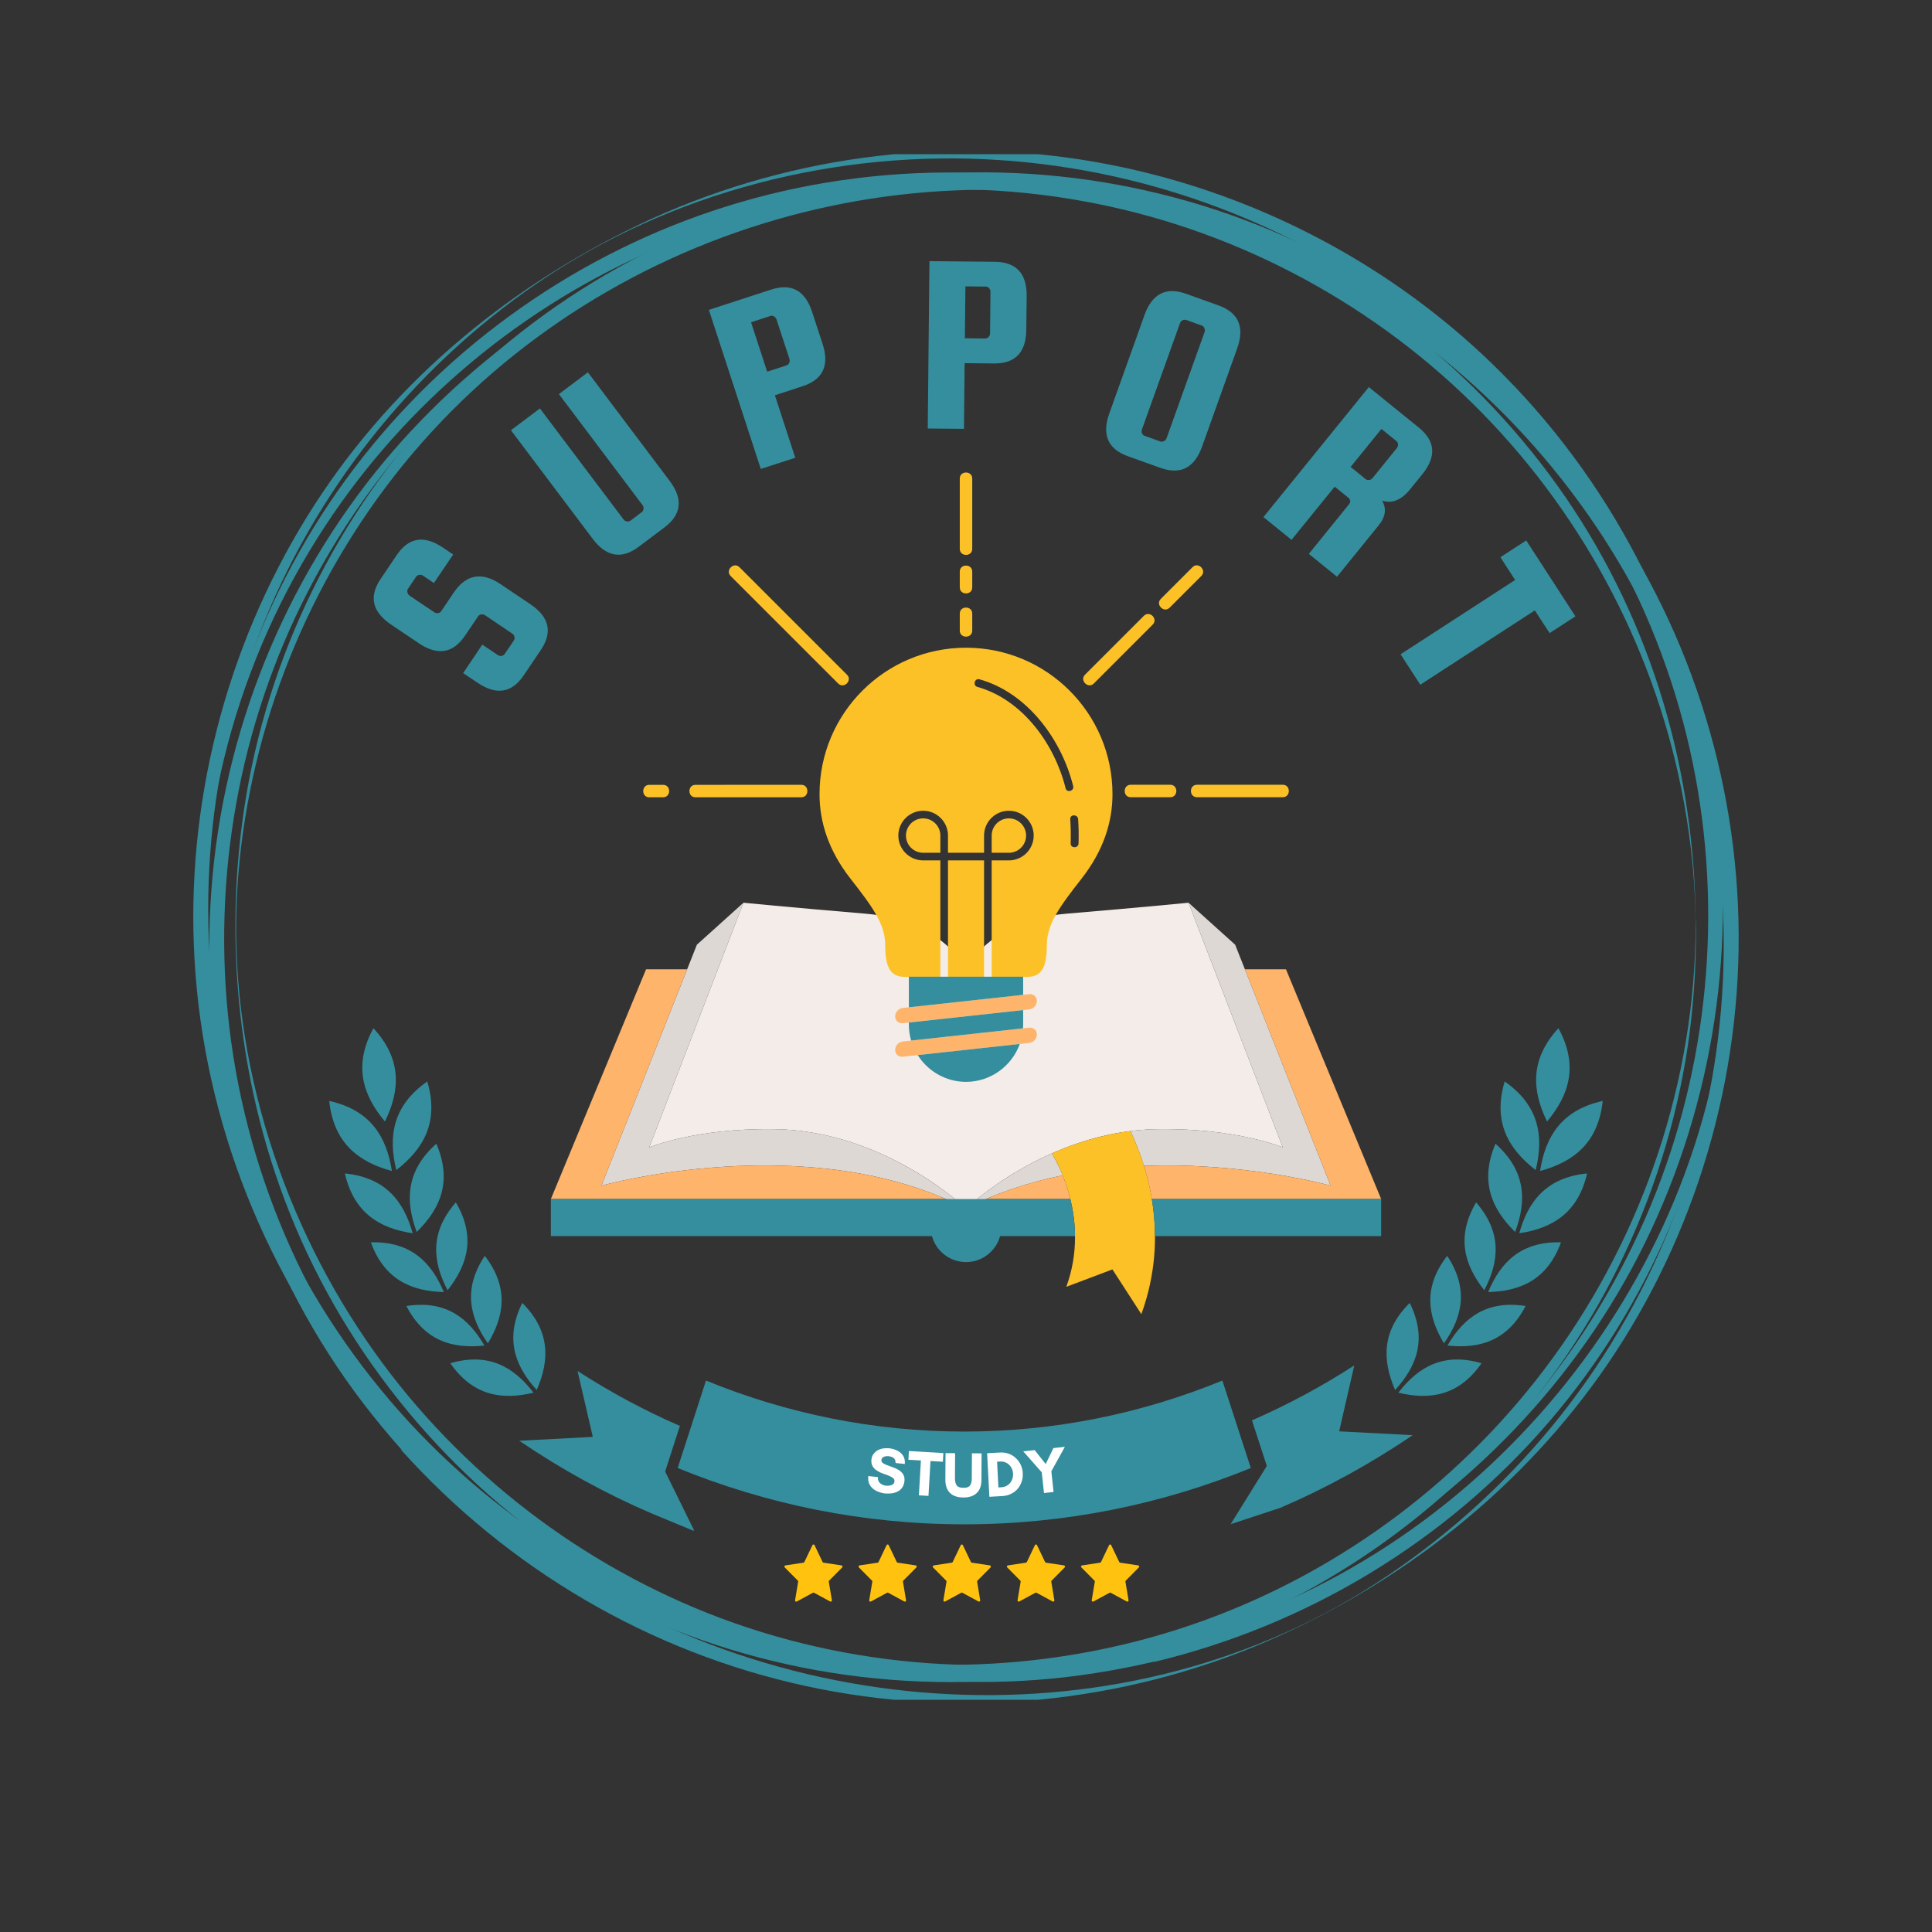 <svg xmlns="http://www.w3.org/2000/svg" xmlns:xlink="http://www.w3.org/1999/xlink" width="500" zoomAndPan="magnify" viewBox="0 0 375 375" height="500" preserveAspectRatio="xMidYMid meet" version="1.0"><rect x="0" y="0" width="375" height="375" fill="#333333" stroke="none"/><defs><g/><clipPath id="d0ae0ebcde"><path d="M 37.5 29.926 L 335 29.926 L 335 325 L 37.5 325 Z M 37.5 29.926 " clip-rule="nonzero"/></clipPath><clipPath id="d58d27c157"><path d="M 40 35 L 337.5 35 L 337.5 329.926 L 40 329.926 Z M 40 35 " clip-rule="nonzero"/></clipPath><clipPath id="bf7e328d61"><path d="M 124.566 91.715 L 250.363 91.715 L 250.363 255.074 L 124.566 255.074 Z M 124.566 91.715 " clip-rule="nonzero"/></clipPath><clipPath id="64e6c7f220"><path d="M 106.922 188.102 L 268.086 188.102 L 268.086 232.867 L 106.922 232.867 Z M 106.922 188.102 " clip-rule="nonzero"/></clipPath><clipPath id="5dc9643745"><path d="M 106.922 189.41 L 268.086 189.41 L 268.086 245 L 106.922 245 Z M 106.922 189.41 " clip-rule="nonzero"/></clipPath><clipPath id="68fc3ea021"><path d="M 63.84 199.586 L 311.34 199.586 L 311.34 297.086 L 63.84 297.086 Z M 63.84 199.586 " clip-rule="nonzero"/></clipPath><clipPath id="c343a9d8ed"><path d="M 152.184 299.715 L 221.184 299.715 L 221.184 310.965 L 152.184 310.965 Z M 152.184 299.715 " clip-rule="nonzero"/></clipPath></defs><path fill="#358e9d" d="M 329.129 179.5 C 329.066 209.637 319.02 239.512 301.246 263.789 C 284.312 286.969 260.488 304.871 233.508 314.594 C 205.496 324.703 174.461 325.863 145.805 318.008 C 118.055 310.344 92.875 294.309 74.141 272.418 C 55.207 250.266 43.23 222.578 40.203 193.602 C 36.984 162.629 45.035 130.754 61.582 104.484 C 76.844 80.207 99.316 60.762 125.523 49.105 C 152.824 37 183.734 33.652 213.031 39.578 C 241.234 45.242 267.441 59.539 287.598 80.078 C 307.879 100.75 321.723 127.344 326.875 155.867 C 328.355 163.98 329.129 172.223 329.129 180.465 C 329.129 182.656 329.195 180.531 329.129 179.5 C 329.066 149.945 320.695 121.098 303.953 96.629 C 287.082 72.031 262.676 52.844 234.73 42.477 C 205.754 31.723 173.43 30.562 143.68 39.254 C 114.965 47.625 89.207 65.012 70.598 88.516 C 51.922 112.082 41.043 141.188 39.559 171.195 C 38.145 199.977 44.133 228.566 58.555 253.613 C 73.301 279.309 95.969 300.234 122.82 312.855 C 150.895 326.055 183.09 329.789 213.48 323.543 C 242.781 317.555 269.824 302.293 290.238 280.402 C 310.777 258.445 324.105 230.176 327.969 200.363 C 328.809 193.73 329.195 187.098 329.195 180.402 C 329.195 179.371 329.129 177.246 329.129 179.5 Z M 329.129 179.5 " fill-opacity="1" fill-rule="nonzero"/><path fill="#358e9d" d="M 224.043 319.359 C 195.258 326.055 164.867 323.996 137.371 313.113 C 110.648 302.488 87.34 283.941 71.113 260.184 C 53.793 234.875 44.195 203.262 46.062 172.48 C 47.867 143.441 58.684 115.238 76.586 92.312 C 113.352 45.309 177.293 25.41 234.215 43.375 C 261.324 51.941 285.664 68.488 303.5 90.641 C 322.496 114.141 333.699 143.504 335.375 173.641 C 338.723 233.395 299.961 290.641 245.035 312.727 C 238.207 315.43 231.191 317.621 224.043 319.359 C 223.785 319.422 224.234 322.512 224.043 322.578 C 253.793 315.43 280.77 299.141 300.734 275.895 C 320.242 253.164 332.348 224.445 335.055 194.633 C 337.629 166.172 332.543 137.195 319.406 111.762 C 305.625 85.039 283.41 63.082 256.625 49.363 C 229.707 35.52 198.672 30.496 168.73 35.133 C 138.336 39.836 109.812 54.258 88.047 76.086 C 66.992 97.273 52.762 124.895 47.801 154.387 C 43.102 182.332 46.258 211.824 57.27 237.969 C 68.922 265.656 89.336 289.289 114.965 305.062 C 140.719 320.84 171.242 328.375 201.375 326.055 C 209.039 325.477 216.574 324.254 224.043 322.512 C 224.301 322.512 223.848 319.422 224.043 319.359 Z M 224.043 319.359 " fill-opacity="1" fill-rule="nonzero"/><g clip-path="url(#d0ae0ebcde)"><path fill="#358e9d" d="M 256.238 306.156 C 229.258 320.645 197.77 326.121 167.508 321.934 C 138.66 317.941 111.164 305.387 89.465 285.938 C 66.926 265.848 50.895 238.676 44.133 209.25 C 37.562 180.789 39.754 150.523 50.25 123.285 C 60.875 95.727 79.871 71.645 104.273 54.965 C 130.352 37.129 162.742 28.953 194.164 31.078 C 223.207 33.008 251.41 43.633 274.461 61.406 C 298.48 79.949 316.316 105.965 325.203 134.941 C 333.766 162.887 333.637 193.152 325.074 221.031 C 316.445 249.105 299.316 274.348 276.328 292.637 C 269.824 297.852 262.805 302.551 255.465 306.543 C 253.469 307.641 255.336 306.672 256.238 306.156 C 282.574 291.863 304.273 270.422 318.055 243.699 C 331.898 216.781 337.242 185.746 332.992 155.738 C 328.613 124.637 314.062 95.277 291.977 72.934 C 270.66 51.297 242.652 36.742 212.773 31.465 C 182.766 26.184 151.473 30.496 123.977 43.633 C 97.641 56.254 74.977 75.379 59.586 100.297 C 43.746 125.926 36.02 156.254 37.758 186.262 C 39.559 217.684 51.73 248.207 71.949 272.352 C 91.461 295.598 118.117 312.402 147.48 320.066 C 176.973 327.793 208.652 326.055 237.113 315.109 C 243.426 312.66 249.543 309.766 255.531 306.543 C 256.367 306.156 258.297 305.062 256.238 306.156 Z M 256.238 306.156 " fill-opacity="1" fill-rule="nonzero"/></g><g clip-path="url(#d58d27c157)"><path fill="#358e9d" d="M 80.707 279.82 C 60.809 257.348 48.059 229.273 44.52 199.461 C 41.105 170.484 46.387 140.734 59.781 114.785 C 74.012 87.098 97.641 63.273 125.973 50.137 C 152.762 37.711 183.152 33.781 212.258 38.676 C 271.949 48.785 320.566 96.242 331.961 155.738 C 337.371 184.07 334.344 213.82 323.203 240.414 C 311.422 268.684 290.621 292.828 264.543 308.926 C 212.84 340.734 143.039 333.719 96.805 295.406 C 91.074 290.574 85.73 285.359 80.707 279.82 C 80.512 279.629 78.004 281.559 77.809 281.367 C 98.543 304.484 126.102 320.711 156.496 327.277 C 186.18 333.719 217.668 330.691 245.613 318.715 C 272.207 307.254 295.645 288.773 312 264.82 C 329.195 239.641 338.145 209.184 337.438 178.727 C 336.727 148.012 326.297 117.879 307.688 93.41 C 288.82 68.555 262.227 50.008 232.219 41.121 C 203.242 32.496 171.629 33.074 142.973 42.859 C 115.734 52.199 90.879 69.199 72.852 91.672 C 53.793 115.43 42.523 145.051 40.848 175.508 C 39.176 206.156 47.223 236.938 63.773 262.758 C 67.957 269.324 72.723 275.508 77.875 281.305 C 78.066 281.559 80.578 279.629 80.707 279.82 Z M 80.707 279.82 " fill-opacity="1" fill-rule="nonzero"/></g><path fill="#f4ece8" d="M 248.992 222.711 C 248.992 222.711 240.062 218.93 224.605 219.168 C 203.203 219.496 187.504 234.578 187.504 234.578 C 187.504 234.578 171.805 219.496 150.402 219.168 C 134.945 218.93 126.016 222.711 126.016 222.711 L 144.305 175.219 C 144.305 175.219 152.812 176.066 167.98 177.344 C 183.152 178.621 187.504 188.117 187.504 188.117 C 187.504 188.117 191.855 178.621 207.023 177.344 C 222.195 176.066 230.699 175.219 230.699 175.219 L 248.992 222.711 " fill-opacity="1" fill-rule="nonzero"/><path fill="#ded8d5" d="M 150.402 219.168 C 134.945 218.93 126.016 222.711 126.016 222.711 L 141.168 183.367 L 144.305 175.219 L 135.266 183.367 L 116.738 230.133 C 116.738 230.133 157.055 218.84 187.504 234.578 L 185.617 232.941 C 180.84 229.027 167.426 219.43 150.402 219.168 " fill-opacity="1" fill-rule="nonzero"/><path fill="#ded8d5" d="M 204.164 223.875 C 197.203 226.957 192.004 230.797 189.391 232.941 L 187.504 234.578 C 193.504 231.477 199.887 229.43 206.27 228.133 C 205.324 225.781 204.406 224.254 204.164 223.875 " fill-opacity="1" fill-rule="nonzero"/><path fill="#ded8d5" d="M 239.742 183.367 L 230.699 175.219 L 233.84 183.367 L 248.992 222.711 C 248.992 222.711 240.062 218.93 224.605 219.168 C 222.832 219.195 221.098 219.328 219.406 219.543 C 220.27 221.344 221.219 223.625 222.043 226.297 C 241.844 225.535 258.27 230.133 258.27 230.133 L 239.742 183.367 " fill-opacity="1" fill-rule="nonzero"/><g clip-path="url(#bf7e328d61)"><path fill="#fdc128" d="M 126.02 154.754 C 126.918 154.754 127.812 154.754 128.711 154.754 C 130.266 154.754 130.27 152.336 128.711 152.336 C 127.812 152.336 126.918 152.336 126.02 152.336 C 124.465 152.34 124.461 154.754 126.02 154.754 Z M 134.988 154.754 C 141.84 154.754 148.691 154.75 155.543 154.75 C 157.098 154.75 157.102 152.332 155.543 152.332 C 148.691 152.336 141.84 152.336 134.988 152.336 C 133.434 152.336 133.43 154.754 134.988 154.754 Z M 141.82 111.805 C 147.91 117.891 154 123.98 160.09 130.07 C 160.961 130.938 161.828 131.809 162.699 132.676 C 163.801 133.777 165.508 132.07 164.406 130.969 C 158.316 124.879 152.227 118.793 146.137 112.703 C 145.27 111.836 144.398 110.965 143.527 110.094 C 142.426 108.992 140.719 110.703 141.82 111.805 Z M 248.992 152.32 C 243.438 152.32 237.883 152.32 232.328 152.324 C 230.77 152.324 230.77 154.738 232.328 154.738 C 237.883 154.738 243.438 154.738 248.992 154.738 C 250.551 154.738 250.551 152.32 248.992 152.32 Z M 227.156 152.324 C 224.594 152.324 222.031 152.324 219.469 152.324 C 217.914 152.324 217.914 154.742 219.469 154.742 C 222.031 154.742 224.594 154.742 227.156 154.742 C 228.711 154.738 228.715 152.324 227.156 152.324 Z M 231.473 110.082 C 229.418 112.137 227.367 114.188 225.316 116.242 C 224.215 117.344 225.922 119.055 227.023 117.949 C 229.078 115.898 231.129 113.844 233.18 111.793 C 234.281 110.691 232.574 108.98 231.473 110.082 Z M 222.031 119.527 C 218.223 123.34 214.41 127.148 210.598 130.961 C 209.5 132.062 211.207 133.773 212.309 132.672 C 216.117 128.859 219.93 125.047 223.738 121.234 C 224.844 120.133 223.133 118.426 222.031 119.527 Z M 186.293 92.883 C 186.293 97.434 186.293 101.984 186.293 106.539 C 186.293 108.094 188.711 108.094 188.711 106.539 C 188.711 101.984 188.711 97.434 188.711 92.883 C 188.711 91.324 186.293 91.324 186.293 92.883 Z M 186.293 110.949 C 186.293 111.973 186.293 112.996 186.293 114.016 C 186.293 115.574 188.711 115.574 188.711 114.016 C 188.711 112.996 188.711 111.973 188.711 110.949 C 188.711 109.395 186.293 109.391 186.293 110.949 Z M 186.293 119.098 C 186.293 120.199 186.293 121.301 186.293 122.402 C 186.293 123.961 188.711 123.961 188.711 122.402 C 188.711 121.301 188.711 120.199 188.711 119.098 C 188.711 117.543 186.293 117.539 186.293 119.098 Z M 204.164 223.871 C 204.875 225.004 211.789 236.551 206.973 249.77 L 215.922 246.391 L 221.535 255.074 C 227.121 239.742 222.625 226.266 219.406 219.539 C 213.754 220.254 208.602 221.906 204.164 223.871 Z M 209.348 163.707 C 209.32 164.691 207.789 164.691 207.816 163.707 C 207.863 162.137 207.84 160.566 207.734 159 C 207.672 158.016 209.203 158.023 209.266 159 C 209.371 160.566 209.395 162.137 209.348 163.707 Z M 206.828 152.992 C 204.73 144.512 198.535 135.801 189.707 133.328 C 188.762 133.062 189.168 131.586 190.117 131.852 C 199.449 134.465 206.078 143.586 208.305 152.586 C 208.543 153.543 207.062 153.949 206.828 152.992 Z M 187.504 125.723 C 171.801 125.723 159.07 138.453 159.07 154.156 C 159.07 159.48 160.777 165.039 165.051 170.512 C 169.328 175.98 171.816 179.363 171.816 183.441 C 171.816 187.52 172.711 189.609 175.598 189.609 C 177.02 189.609 179.934 189.609 182.523 189.609 L 182.523 167.004 L 179.184 167.004 C 176.527 167.004 174.363 164.84 174.363 162.184 C 174.363 159.527 176.527 157.367 179.184 157.367 C 181.84 157.367 184.004 159.527 184.004 162.184 L 184.004 165.523 L 191.004 165.523 L 191.004 162.184 C 191.004 159.527 193.168 157.367 195.824 157.367 C 198.48 157.367 200.641 159.527 200.641 162.184 C 200.641 164.84 198.48 167.004 195.824 167.004 L 192.484 167.004 L 192.484 189.609 C 195.074 189.609 197.988 189.609 199.41 189.609 C 202.297 189.609 203.191 187.52 203.191 183.441 C 203.191 179.363 205.676 175.98 209.953 170.512 C 214.234 165.039 215.934 159.48 215.934 154.156 C 215.934 138.453 203.207 125.723 187.504 125.723 Z M 179.184 158.844 C 177.344 158.844 175.844 160.344 175.844 162.184 C 175.844 164.027 177.344 165.523 179.184 165.523 L 182.523 165.523 L 182.523 162.184 C 182.523 160.344 181.027 158.844 179.184 158.844 Z M 191.004 167.004 L 184.004 167.004 L 184.004 189.609 C 185.988 189.609 187.504 189.609 187.504 189.609 C 187.504 189.609 189.02 189.609 191.004 189.609 Z M 195.824 165.523 L 192.484 165.523 L 192.484 162.184 C 192.484 160.344 193.98 158.844 195.824 158.844 C 197.664 158.844 199.164 160.344 199.164 162.184 C 199.164 164.027 197.664 165.523 195.824 165.523 " fill-opacity="1" fill-rule="nonzero"/></g><g clip-path="url(#64e6c7f220)"><path fill="#feb46b" d="M 206.27 228.137 C 201.25 229.156 196.23 230.641 191.398 232.734 L 207.75 232.734 C 207.324 230.988 206.793 229.438 206.27 228.137 Z M 222.047 226.301 C 222.648 228.254 223.184 230.406 223.57 232.734 L 268.082 232.734 L 249.605 188.137 L 241.629 188.137 L 258.27 230.133 C 258.27 230.133 241.844 225.539 222.047 226.301 Z M 199.777 202.43 L 175.23 205.109 C 174.414 205.199 173.75 204.605 173.75 203.793 C 173.75 202.977 174.414 202.238 175.23 202.152 L 199.777 199.473 C 200.594 199.383 201.258 199.977 201.258 200.789 C 201.258 201.602 200.594 202.34 199.777 202.43 Z M 201.258 194.281 C 201.258 193.469 200.594 192.875 199.777 192.965 L 175.23 195.645 C 174.414 195.73 173.75 196.469 173.75 197.281 C 173.75 198.098 174.414 198.691 175.23 198.602 L 199.777 195.922 C 200.594 195.832 201.258 195.094 201.258 194.281 Z M 183.609 232.734 L 106.922 232.734 L 125.402 188.137 L 133.375 188.137 L 116.738 230.133 C 116.738 230.133 153.734 219.777 183.609 232.734 " fill-opacity="1" fill-rule="nonzero"/></g><g clip-path="url(#5dc9643745)"><path fill="#358e9d" d="M 223.57 232.734 C 223.938 234.984 224.168 237.391 224.18 239.926 L 268.082 239.926 L 268.082 232.734 Z M 207.75 232.734 L 106.922 232.734 L 106.922 239.926 L 180.891 239.926 C 181.691 242.832 184.344 244.969 187.504 244.969 C 190.664 244.969 193.316 242.832 194.117 239.926 L 208.66 239.926 C 208.641 237.301 208.273 234.871 207.75 232.734 Z M 178.125 204.793 C 180.094 207.906 183.566 209.988 187.504 209.988 C 192.293 209.988 196.402 206.906 197.941 202.629 Z M 198.594 193.094 L 198.594 189.578 L 176.41 189.578 L 176.41 195.516 Z M 198.57 199.602 L 176.852 201.973 C 176.566 200.996 176.41 199.965 176.41 198.895 L 176.41 198.473 L 198.594 196.051 L 198.594 198.895 C 198.594 199.133 198.586 199.367 198.57 199.602 " fill-opacity="1" fill-rule="nonzero"/></g><g clip-path="url(#68fc3ea021)"><path fill="#358e9d" d="M 74.715 217.684 C 70.398 212.543 68.547 206.777 72.48 199.578 C 78.051 205.598 77.672 211.641 74.715 217.684 Z M 76.066 227.289 C 69.574 225.535 64.758 221.848 63.906 213.695 C 71.906 215.453 75.039 220.645 76.066 227.289 Z M 76.922 227.113 C 75.316 220.594 76.219 214.602 82.938 209.91 C 85.246 217.758 82.238 223 76.922 227.113 Z M 80.105 239.375 C 73.688 238.422 68.695 235.438 66.941 227.766 C 74.789 228.543 78.352 233.129 80.105 239.375 Z M 80.883 239.125 C 78.625 233.055 78.801 227.238 84.695 221.996 C 87.805 229.246 85.523 234.586 80.883 239.125 Z M 86.148 250.785 C 79.828 250.633 74.613 248.352 71.98 241.133 C 79.68 240.93 83.691 244.945 86.148 250.785 Z M 86.875 250.434 C 83.941 244.844 83.414 239.176 88.48 233.383 C 92.367 240.004 90.812 245.469 86.875 250.434 Z M 94.023 261.168 C 87.805 261.844 82.387 260.266 78.879 253.496 C 86.426 252.316 90.887 255.75 94.023 261.168 Z M 94.699 260.742 C 91.113 255.629 89.859 250.109 94.098 243.766 C 98.762 249.809 97.934 255.375 94.699 260.742 Z M 103.551 270.32 C 97.406 271.801 91.793 270.922 87.402 264.602 C 94.801 262.449 99.715 265.305 103.551 270.32 Z M 104.18 269.797 C 99.918 265.129 97.961 259.789 101.371 252.895 C 106.812 258.309 106.711 264 104.18 269.797 Z M 300.281 217.684 C 297.32 211.641 296.945 205.598 302.488 199.578 C 306.426 206.777 304.594 212.543 300.281 217.684 Z M 298.926 227.289 C 299.953 220.645 303.09 215.453 311.086 213.695 C 310.211 221.848 305.422 225.535 298.926 227.289 Z M 298.074 227.113 C 292.758 223 289.723 217.758 292.055 209.91 C 298.777 214.602 299.68 220.594 298.074 227.113 Z M 294.891 239.375 C 296.617 233.129 300.207 228.543 308.055 227.766 C 306.297 235.438 301.285 238.422 294.891 239.375 Z M 294.086 239.125 C 289.473 234.586 287.191 229.246 290.273 221.996 C 296.168 227.238 296.367 233.055 294.086 239.125 Z M 288.848 250.785 C 291.277 244.945 295.293 240.93 302.988 241.133 C 300.355 248.352 295.164 250.633 288.848 250.785 Z M 288.094 250.434 C 284.18 245.469 282.629 240.004 286.512 233.383 C 291.555 239.176 291.027 244.844 288.094 250.434 Z M 280.945 261.168 C 284.105 255.75 288.57 252.316 296.117 253.496 C 292.605 260.266 287.191 261.844 280.945 261.168 Z M 280.27 260.742 C 277.059 255.375 276.207 249.809 280.898 243.766 C 285.109 250.109 283.879 255.629 280.27 260.742 Z M 271.418 270.32 C 275.281 265.305 280.195 262.449 287.566 264.602 C 283.176 270.922 277.562 271.801 271.418 270.32 Z M 270.789 269.797 C 268.281 264 268.156 258.309 273.625 252.895 C 277.035 259.789 275.078 265.129 270.789 269.797 Z M 187.16 277.867 C 169.531 277.867 152.652 274.355 137.031 267.965 L 131.539 284.941 C 148.84 292.012 167.598 295.871 187.16 295.871 C 206.719 295.871 225.477 292.012 242.781 284.941 L 237.262 267.965 C 221.664 274.355 204.789 277.867 187.16 277.867 Z M 131.965 276.766 C 125.066 273.781 118.449 270.195 112.102 266.109 L 115.062 278.895 L 100.793 279.648 C 108.895 285.168 117.469 289.883 126.445 293.742 L 134.797 297.203 L 129.105 285.617 Z M 248.523 292.664 C 257.5 288.805 266.102 284.062 274.199 278.57 L 259.93 277.82 L 262.863 265.027 C 256.547 269.117 249.902 272.676 243.004 275.688 L 245.887 284.539 L 238.867 295.848 L 248.523 292.664 " fill-opacity="1" fill-rule="evenodd"/></g><g clip-path="url(#c343a9d8ed)"><path fill="#ffc30f" d="M 163.473 304.238 L 160.934 306.797 C 160.879 306.848 160.855 306.926 160.867 307 L 161.469 310.609 C 161.5 310.797 161.305 310.941 161.141 310.852 L 158 309.148 C 157.934 309.113 157.855 309.113 157.793 309.148 L 154.648 310.852 C 154.484 310.941 154.293 310.797 154.324 310.609 L 154.926 307 C 154.938 306.926 154.914 306.848 154.859 306.797 L 152.316 304.238 C 152.184 304.105 152.258 303.871 152.441 303.844 L 155.953 303.316 C 156.027 303.309 156.09 303.258 156.125 303.191 L 157.695 299.906 C 157.777 299.734 158.016 299.734 158.098 299.906 L 159.668 303.191 C 159.699 303.258 159.766 303.309 159.836 303.316 L 163.348 303.844 C 163.535 303.871 163.605 304.105 163.473 304.238 Z M 177.742 303.844 L 174.23 303.316 C 174.16 303.309 174.094 303.258 174.062 303.191 L 172.492 299.906 C 172.41 299.734 172.172 299.734 172.09 299.906 L 170.52 303.191 C 170.484 303.258 170.422 303.309 170.348 303.316 L 166.836 303.844 C 166.652 303.871 166.578 304.105 166.711 304.238 L 169.254 306.797 C 169.309 306.848 169.332 306.926 169.316 307 L 168.719 310.609 C 168.688 310.797 168.879 310.941 169.043 310.852 L 172.184 309.148 C 172.25 309.113 172.328 309.113 172.395 309.148 L 175.535 310.852 C 175.699 310.941 175.895 310.797 175.863 310.609 L 175.262 307 C 175.25 306.926 175.273 306.848 175.328 306.797 L 177.867 304.238 C 178 304.105 177.926 303.871 177.742 303.844 Z M 192.137 303.844 L 188.625 303.316 C 188.555 303.309 188.488 303.258 188.457 303.191 L 186.887 299.906 C 186.805 299.734 186.566 299.734 186.484 299.906 L 184.914 303.191 C 184.879 303.258 184.816 303.309 184.742 303.316 L 181.23 303.844 C 181.047 303.871 180.973 304.105 181.105 304.238 L 183.648 306.797 C 183.703 306.848 183.727 306.926 183.715 307 L 183.113 310.609 C 183.082 310.797 183.273 310.941 183.438 310.852 L 186.582 309.148 C 186.645 309.113 186.723 309.113 186.789 309.148 L 189.93 310.852 C 190.094 310.941 190.289 310.797 190.258 310.609 L 189.656 307 C 189.645 306.926 189.668 306.848 189.723 306.797 L 192.262 304.238 C 192.395 304.105 192.32 303.871 192.137 303.844 Z M 206.535 303.844 L 203.02 303.316 C 202.949 303.309 202.883 303.258 202.852 303.191 L 201.281 299.906 C 201.199 299.734 200.961 299.734 200.879 299.906 L 199.309 303.191 C 199.273 303.258 199.211 303.309 199.137 303.316 L 195.625 303.844 C 195.441 303.871 195.367 304.105 195.504 304.238 L 198.043 306.797 C 198.098 306.848 198.121 306.926 198.109 307 L 197.508 310.609 C 197.477 310.797 197.668 310.941 197.832 310.852 L 200.977 309.148 C 201.039 309.113 201.117 309.113 201.184 309.148 L 204.324 310.852 C 204.492 310.941 204.684 310.797 204.652 310.609 L 204.051 307 C 204.039 306.926 204.062 306.848 204.117 306.797 L 206.656 304.238 C 206.789 304.105 206.719 303.871 206.531 303.844 Z M 221.051 304.238 C 221.188 304.105 221.113 303.871 220.93 303.844 L 217.418 303.316 C 217.344 303.309 217.281 303.258 217.246 303.191 L 215.676 299.906 C 215.594 299.734 215.355 299.734 215.273 299.906 L 213.703 303.191 C 213.668 303.258 213.605 303.309 213.535 303.316 L 210.02 303.844 C 209.836 303.871 209.762 304.105 209.898 304.238 L 212.438 306.797 C 212.492 306.848 212.516 306.926 212.504 307 L 211.902 310.609 C 211.871 310.797 212.062 310.941 212.23 310.852 L 215.371 309.148 C 215.434 309.113 215.512 309.113 215.578 309.148 L 218.719 310.852 C 218.887 310.941 219.078 310.797 219.047 310.609 L 218.445 307 C 218.434 306.926 218.457 306.848 218.512 306.797 Z M 221.051 304.238 " fill-opacity="1" fill-rule="nonzero"/></g><g fill="#ffffff" fill-opacity="1"><g transform="translate(167.845, 289.234)"><g><path d="M 4.141 -0.859 C 4.336 -0.836 4.555 -0.844 4.797 -0.875 C 5.047 -0.914 5.266 -1 5.453 -1.125 C 5.641 -1.25 5.742 -1.438 5.766 -1.688 C 5.797 -1.926 5.727 -2.125 5.562 -2.281 C 5.395 -2.445 5.172 -2.586 4.891 -2.703 C 4.617 -2.828 4.312 -2.945 3.969 -3.062 C 3.633 -3.176 3.301 -3.305 2.969 -3.453 C 2.645 -3.609 2.348 -3.789 2.078 -4 C 1.805 -4.219 1.598 -4.484 1.453 -4.797 C 1.305 -5.109 1.254 -5.488 1.297 -5.938 C 1.348 -6.363 1.484 -6.723 1.703 -7.016 C 1.93 -7.316 2.203 -7.555 2.516 -7.734 C 2.836 -7.91 3.191 -8.031 3.578 -8.094 C 3.961 -8.156 4.348 -8.164 4.734 -8.125 C 5.305 -8.062 5.832 -7.91 6.312 -7.672 C 6.801 -7.43 7.18 -7.098 7.453 -6.672 C 7.723 -6.242 7.832 -5.711 7.781 -5.078 L 5.984 -5.266 C 5.992 -5.703 5.879 -6.02 5.641 -6.219 C 5.398 -6.414 5.051 -6.539 4.594 -6.594 C 4.426 -6.613 4.238 -6.602 4.031 -6.562 C 3.82 -6.531 3.645 -6.457 3.5 -6.344 C 3.352 -6.227 3.266 -6.066 3.234 -5.859 C 3.211 -5.648 3.281 -5.473 3.438 -5.328 C 3.602 -5.18 3.828 -5.051 4.109 -4.938 C 4.391 -4.82 4.695 -4.707 5.031 -4.594 C 5.375 -4.477 5.711 -4.348 6.047 -4.203 C 6.379 -4.055 6.676 -3.875 6.938 -3.656 C 7.207 -3.438 7.414 -3.172 7.562 -2.859 C 7.707 -2.547 7.754 -2.16 7.703 -1.703 C 7.641 -1.203 7.488 -0.789 7.25 -0.469 C 7.02 -0.145 6.727 0.102 6.375 0.281 C 6.02 0.457 5.629 0.57 5.203 0.625 C 4.773 0.676 4.344 0.68 3.906 0.641 C 3.301 0.566 2.734 0.395 2.203 0.125 C 1.68 -0.145 1.281 -0.516 1 -0.984 C 0.719 -1.453 0.613 -2.035 0.688 -2.734 L 2.562 -2.531 C 2.52 -2.02 2.66 -1.625 2.984 -1.344 C 3.305 -1.07 3.691 -0.91 4.141 -0.859 Z M 4.141 -0.859 "/></g></g></g><g fill="#ffffff" fill-opacity="1"><g transform="translate(175.872, 290.1)"><g><path d="M 4.734 -6.516 L 4.344 0.25 L 2.484 0.141 L 2.875 -6.625 L 0.453 -6.766 L 0.547 -8.453 L 7.234 -8.062 L 7.141 -6.375 Z M 4.734 -6.516 "/></g></g></g><g fill="#ffffff" fill-opacity="1"><g transform="translate(182.918, 290.521)"><g><path d="M 5.734 -8.438 L 7.609 -8.422 L 7.578 -3.25 C 7.578 -2.125 7.266 -1.273 6.641 -0.703 C 6.023 -0.129 5.164 0.148 4.062 0.141 C 2.957 0.141 2.098 -0.148 1.484 -0.734 C 0.879 -1.316 0.578 -2.172 0.578 -3.297 L 0.609 -8.469 L 2.469 -8.453 L 2.438 -3.562 C 2.438 -2.977 2.551 -2.523 2.781 -2.203 C 3.008 -1.891 3.441 -1.734 4.078 -1.734 C 4.711 -1.723 5.141 -1.875 5.359 -2.188 C 5.586 -2.508 5.703 -2.961 5.703 -3.547 Z M 5.734 -8.438 "/></g></g></g><g fill="#ffffff" fill-opacity="1"><g transform="translate(191.287, 290.557)"><g><path d="M 2.5 -1.844 L 3.062 -1.875 C 3.539 -1.906 3.953 -2.039 4.297 -2.281 C 4.648 -2.52 4.914 -2.832 5.094 -3.219 C 5.281 -3.613 5.363 -4.047 5.344 -4.516 C 5.32 -4.984 5.195 -5.398 4.969 -5.766 C 4.75 -6.129 4.453 -6.41 4.078 -6.609 C 3.711 -6.816 3.289 -6.906 2.812 -6.875 L 2.25 -6.844 Z M 0.312 -8.484 L 2.828 -8.625 C 3.422 -8.656 3.977 -8.578 4.5 -8.391 C 5.02 -8.203 5.477 -7.922 5.875 -7.547 C 6.281 -7.18 6.598 -6.75 6.828 -6.25 C 7.066 -5.75 7.203 -5.203 7.234 -4.609 C 7.266 -4.016 7.188 -3.453 7 -2.922 C 6.82 -2.398 6.555 -1.938 6.203 -1.531 C 5.848 -1.133 5.414 -0.816 4.906 -0.578 C 4.406 -0.336 3.859 -0.203 3.266 -0.172 L 0.75 -0.031 Z M 0.312 -8.484 "/></g></g></g><g fill="#ffffff" fill-opacity="1"><g transform="translate(199.438, 290.14)"><g><path d="M 3.203 -0.344 L 2.766 -4.359 L -0.828 -8.438 L 1.391 -8.672 L 3.531 -5.969 L 5.031 -9.062 L 7.25 -9.312 L 4.625 -4.562 L 5.062 -0.547 Z M 3.203 -0.344 "/></g></g></g><g fill="#358e9d" fill-opacity="1"><g transform="translate(96.365, 138.04)"><g><path d="M -8.406 -30.406 L -12.141 -24.875 L -14.25 -26.297 C -14.469 -26.453 -14.711 -26.504 -14.984 -26.453 C -15.266 -26.41 -15.477 -26.281 -15.625 -26.062 L -17.172 -23.766 C -17.316 -23.547 -17.352 -23.305 -17.281 -23.047 C -17.219 -22.785 -17.078 -22.578 -16.859 -22.422 L -12.078 -19.203 C -11.848 -19.055 -11.598 -19 -11.328 -19.031 C -11.066 -19.07 -10.863 -19.203 -10.719 -19.422 L -8.188 -23.172 C -5.801 -26.578 -2.805 -27.07 0.797 -24.656 L 6.594 -20.75 C 10.258 -18.281 10.93 -15.32 8.609 -11.875 L 5.297 -6.969 C 2.984 -3.531 -0.004 -3.047 -3.672 -5.516 L -6.469 -7.391 L -2.75 -12.922 L 0.25 -10.906 C 0.477 -10.75 0.723 -10.691 0.984 -10.734 C 1.254 -10.773 1.461 -10.906 1.609 -11.125 L 3.359 -13.703 C 3.504 -13.93 3.547 -14.176 3.484 -14.438 C 3.43 -14.695 3.289 -14.906 3.062 -15.062 L -2.219 -18.625 C -2.445 -18.77 -2.691 -18.82 -2.953 -18.781 C -3.223 -18.75 -3.43 -18.617 -3.578 -18.391 L -6.109 -14.656 C -8.422 -11.219 -11.41 -10.727 -15.078 -13.188 L -20.453 -16.812 C -24.117 -19.281 -24.797 -22.234 -22.484 -25.672 L -19.359 -30.297 C -17.047 -33.734 -14.055 -34.219 -10.391 -31.75 Z M -8.406 -30.406 "/></g></g></g><g fill="#358e9d" fill-opacity="1"><g transform="translate(116.766, 110.934)"><g><path d="M -8.281 -34.438 L -2.656 -38.672 L 13.203 -17.609 C 15.859 -14.078 15.523 -11.062 12.203 -8.562 L 7.234 -4.828 C 3.91 -2.316 0.922 -2.828 -1.734 -6.359 L -17.594 -27.422 L -11.969 -31.656 L 4.266 -10.109 C 4.422 -9.898 4.633 -9.77 4.906 -9.719 C 5.176 -9.676 5.414 -9.734 5.625 -9.891 L 7.797 -11.531 C 8.004 -11.688 8.117 -11.898 8.141 -12.172 C 8.172 -12.441 8.109 -12.68 7.953 -12.891 Z M -8.281 -34.438 "/></g></g></g><g fill="#358e9d" fill-opacity="1"><g transform="translate(145.343, 91.787)"><g><path d="M 4.328 -35.578 C 8.273 -36.867 10.93 -35.414 12.297 -31.219 L 14.312 -25.062 C 15.688 -20.863 14.398 -18.117 10.453 -16.828 L 5.062 -15.062 L 9.016 -2.938 L 2.328 -0.766 L -7.75 -31.641 Z M 7.891 -22.109 L 5.375 -29.797 C 5.289 -30.047 5.129 -30.238 4.891 -30.375 C 4.66 -30.508 4.422 -30.535 4.172 -30.453 L 0.438 -29.234 L 3.562 -19.641 L 7.297 -20.859 C 7.547 -20.941 7.727 -21.109 7.844 -21.359 C 7.957 -21.609 7.973 -21.859 7.891 -22.109 Z M 7.891 -22.109 "/></g></g></g><g fill="#358e9d" fill-opacity="1"><g transform="translate(177.623, 83.143)"><g><path d="M 15.484 -32.328 C 19.641 -32.285 21.695 -30.055 21.656 -25.641 L 21.578 -19.156 C 21.535 -14.738 19.438 -12.551 15.281 -12.594 L 9.609 -12.656 L 9.484 0.094 L 2.453 0.031 L 2.781 -32.453 Z M 14.547 -18.438 L 14.625 -26.516 C 14.625 -26.785 14.535 -27.02 14.359 -27.219 C 14.18 -27.414 13.957 -27.516 13.688 -27.516 L 9.766 -27.562 L 9.656 -17.484 L 13.578 -17.438 C 13.848 -17.438 14.078 -17.535 14.266 -17.734 C 14.453 -17.93 14.547 -18.164 14.547 -18.438 Z M 14.547 -18.438 "/></g></g></g><g fill="#358e9d" fill-opacity="1"><g transform="translate(210.885, 85.148)"><g><path d="M 29.25 -17.516 L 22.438 1.531 C 20.945 5.688 18.242 7.062 14.328 5.656 L 8.047 3.406 C 4.148 2.008 2.945 -0.766 4.438 -4.922 L 11.25 -23.969 C 12.738 -28.133 15.43 -29.52 19.328 -28.125 L 25.609 -25.875 C 29.523 -24.469 30.738 -21.68 29.25 -17.516 Z M 15.547 -0.094 L 22.922 -20.688 C 23.004 -20.945 22.992 -21.203 22.891 -21.453 C 22.785 -21.703 22.609 -21.875 22.359 -21.969 L 19.391 -23.031 C 19.129 -23.113 18.875 -23.094 18.625 -22.969 C 18.383 -22.844 18.223 -22.648 18.141 -22.391 L 10.766 -1.797 C 10.672 -1.547 10.676 -1.289 10.781 -1.031 C 10.895 -0.781 11.082 -0.613 11.344 -0.531 L 14.312 0.531 C 14.562 0.625 14.805 0.602 15.047 0.469 C 15.285 0.344 15.453 0.156 15.547 -0.094 Z M 15.547 -0.094 "/></g></g></g><g fill="#358e9d" fill-opacity="1"><g transform="translate(243.279, 98.787)"><g><path d="M 15.781 -4.328 L 7.406 6 L 1.953 1.578 L 22.406 -23.656 L 32.125 -15.781 C 35.344 -13.164 35.562 -10.145 32.781 -6.719 L 30.406 -3.797 C 28.719 -1.711 26.906 -0.988 24.969 -1.625 C 25.883 -0.094 25.672 1.504 24.328 3.172 L 16.234 13.156 L 10.766 8.719 L 18.5 -0.828 C 18.926 -1.348 18.895 -1.805 18.406 -2.203 Z M 24.859 -15.531 L 18.875 -8.156 L 21.766 -5.812 C 21.973 -5.645 22.211 -5.582 22.484 -5.625 C 22.754 -5.664 22.973 -5.789 23.141 -6 L 27.844 -11.812 C 28.008 -12.02 28.086 -12.258 28.078 -12.531 C 28.066 -12.801 27.957 -13.02 27.75 -13.188 Z M 24.859 -15.531 "/></g></g></g><g fill="#358e9d" fill-opacity="1"><g transform="translate(268.631, 122.026)"><g><path d="M 22.594 -13.875 L 27.609 -17.125 L 37.156 -2.391 L 32.141 0.859 L 29.281 -3.547 L 7.047 10.875 L 3.219 4.969 L 25.453 -9.453 Z M 22.594 -13.875 "/></g></g></g></svg>